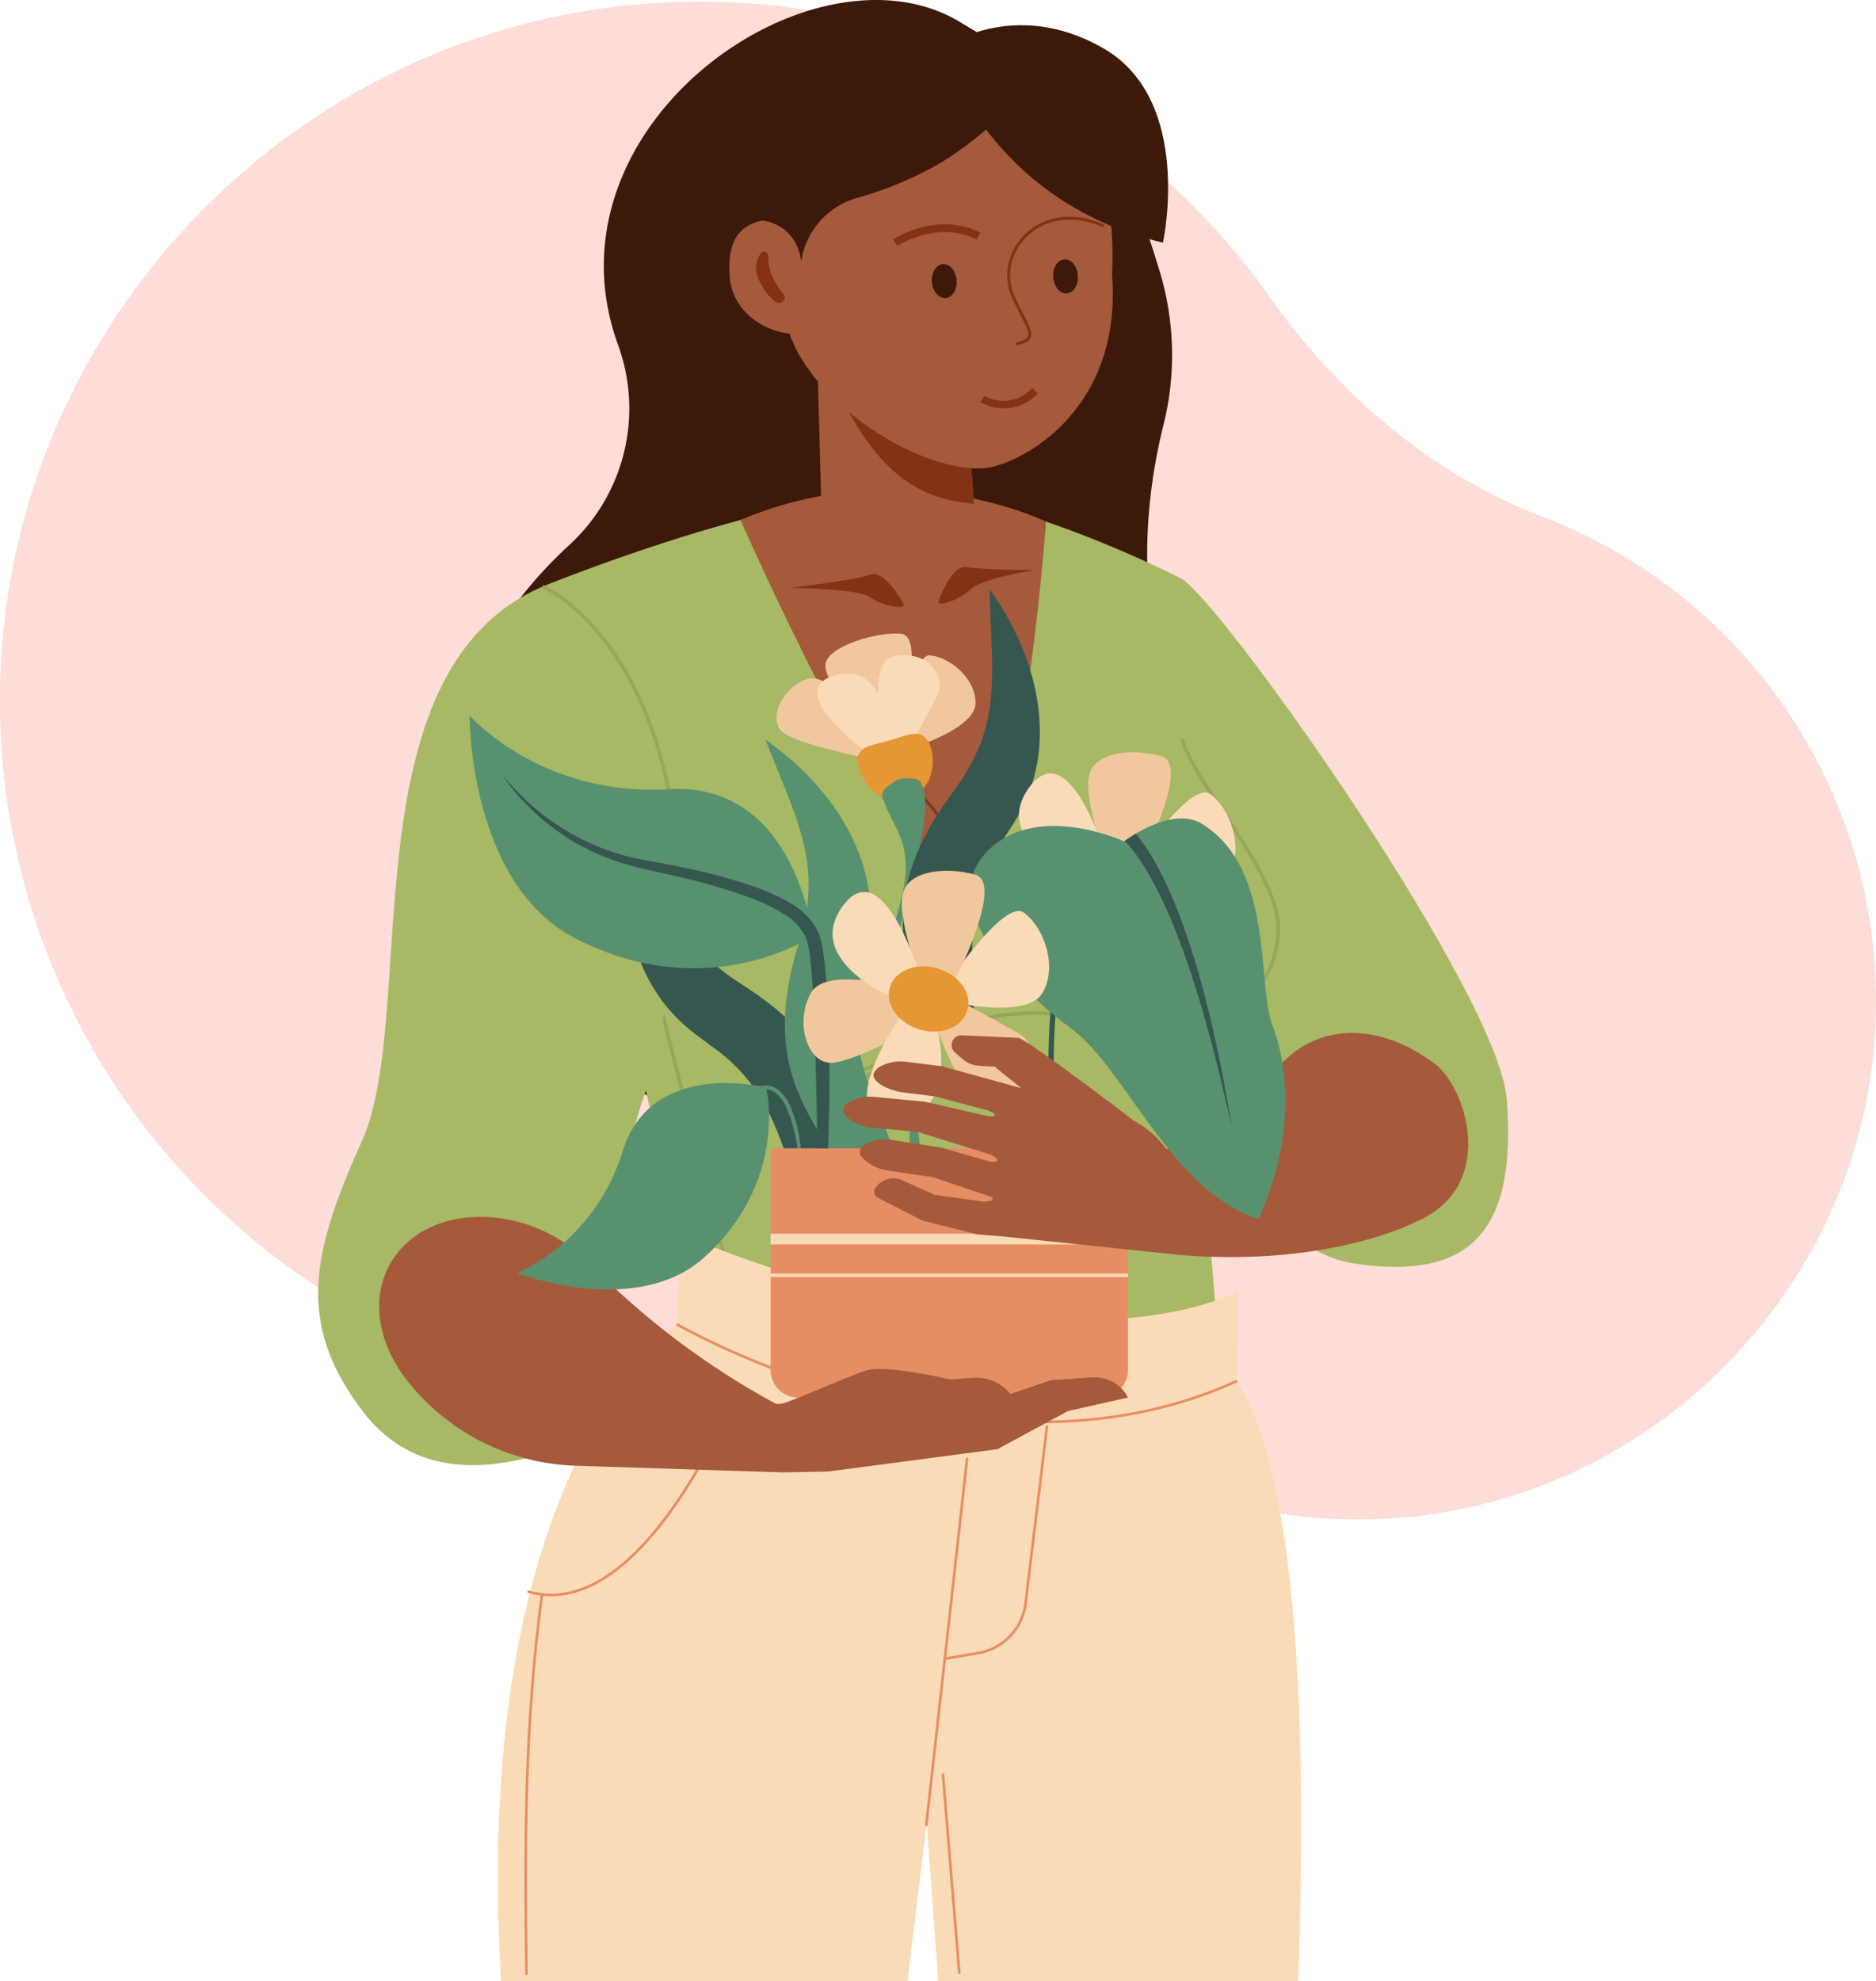 <svg xmlns="http://www.w3.org/2000/svg" viewBox="0 0 485.91 513"><path d="M345,77.11A180.78,180.78,0,0,0,192.6.49C96.6,2.81,18.36,81,16,177A181.21,181.21,0,0,0,267.48,348.45a133.9,133.9,0,0,0,105.38,44.87c70.72-2.67,127.8-61,129-131.76A134.22,134.22,0,0,0,415.73,133.9C386.89,122.84,362.84,102.34,345,77.11Z" transform="translate(-15.97 0)" fill="#fedcd7"/><path d="M316.21,69.81c-11.73-38.31-17.36-43.63-51.75-64.2C226.66-17,155.54,32.32,176,89.15c.09.24.17.49.26.74a48,48,0,0,1-12.83,51.23c-24,22-37.63,52.7-27,86.3,14.68,46.51,69.79,79.67,117,67.28a92.08,92.08,0,0,0,65.37-113.8c-.19-.67-.38-1.34-.58-2-6.79-22.41-6.55-46.2-.88-68.92A74.79,74.79,0,0,0,316.21,69.81Z" transform="translate(-15.97 0)" fill="#3d190a"/><path d="M406.22,284.54c-2.09-26.64-70.11-123.69-83.77-134.49,0,0-27.75,66.64-9.46,112.86s39.85,62.13,53.52,64.21C396.38,331.66,409,319.34,406.22,284.54Z" transform="translate(-15.97 0)" fill="#a7b964"/><path d="M336.36,399.44S325.15,285.19,324.44,240c-.27-17.29-2-89.94-2-89.94s-45-23.39-74.1-22.49c-35.34,1.09-91.82,24.3-91.82,24.3s24.72,125.29,30.34,145.64C223.81,431.09,299.66,420.9,336.36,399.44Z" transform="translate(-15.97 0)" fill="#a7b964"/><line x1="163.87" y1="232.28" x2="188.85" y2="330.15" fill="none" stroke="#97a65a" stroke-miterlimit="10" stroke-width="0.92"/><path d="M207.76,134.63s39.17,89.15,55.69,93.77,23.45-93.34,23.45-93.34S249.9,116.83,207.76,134.63Z" transform="translate(-15.97 0)" fill="#a55a3c"/><path d="M249.94,156.2s-4.79-8.76-8.53-7.4-20.73,3.43-20.73,3.43,17.46.12,20.52,2.34S251.17,158.2,249.94,156.2Z" transform="translate(-15.97 0)" fill="#833213"/><path d="M259.11,155.48s3.35-9.41,7.26-8.65,17.65.74,17.65.74-13.86,2.25-16.54,4.93S258.21,157.64,259.11,155.48Z" transform="translate(-15.97 0)" fill="#833213"/><path d="M145.7,513H251l5-40.56,3,40.56h93.22c2.28-63.48.22-130.49-15.91-155.31l.45-23.43c-26.62,13.2-86.9,9.89-144.63-14.91L191.48,343s-51.94,35-46.11,162.58Q145.55,509.36,145.7,513Z" transform="translate(-15.97 0)" fill="#fadbb8"/><polygon points="211.5 85.22 213.15 146.3 253.18 143.14 248.99 84.86 211.5 85.22" fill="#a55a3c"/><path d="M265,84.86l-34.72.34A104.51,104.51,0,0,0,232,98.93c11.38,25.26,23.5,30.43,36.22,31.48Z" transform="translate(-15.97 0)" fill="#833213"/><path d="M270.27,121.29h0c-19.48.6-50.37-21.8-51-41.28,0,0-5-30.33.22-39.71,9-16.28,48-19,63.57-16.74C307,27,304,71.16,304,71.16,306.83,107.42,278.78,121,270.27,121.29Z" transform="translate(-15.97 0)" fill="#a55a3c"/><path d="M205,71.88c.66,8.35,8.66,14.94,18.71,14.67l-1-30.31C212.58,56.51,203.76,56.9,205,71.88Z" transform="translate(-15.97 0)" fill="#a55a3c"/><path d="M215,66.33a1.12,1.12,0,0,0-2.07-.62,6.65,6.65,0,0,0-.53,6.52c1.67,3.78,4.92,7.43,6.33,5.79s-.12-1.21-2.57-6.09A11.87,11.87,0,0,1,215,66.33Z" transform="translate(-15.97 0)" fill="#833213"/><path d="M221.72,18.69c14.23-5.7,67.79-8.22,67.79-8.22s-8.26,18.83-30.69,32.16a95.64,95.64,0,0,1-21,8.66,20.15,20.15,0,0,0-14.31,16.27h0l-.44-1.9a11.17,11.17,0,0,0-12.34-8.51h0S207.5,24.38,221.72,18.69Z" transform="translate(-15.97 0)" fill="#3d190a"/><path d="M295.15,71.32c.19,2.43-1.08,4.51-2.85,4.65s-3.35-1.72-3.54-4.15,1.08-4.52,2.85-4.66S295,68.88,295.15,71.32Z" transform="translate(-15.97 0)" fill="#3d190a"/><path d="M263.74,72.53c.19,2.43-1.09,4.52-2.85,4.66s-3.36-1.72-3.55-4.15,1.09-4.52,2.85-4.66S263.54,70.1,263.74,72.53Z" transform="translate(-15.97 0)" fill="#3d190a"/><path d="M248.42,63.65,247.32,62c.46-.31,11.32-7.38,22.58-1.77L269,62C258.78,56.9,248.52,63.58,248.42,63.65Z" transform="translate(-15.97 0)" fill="#833213"/><path d="M301.79,58.57a19.58,19.58,0,0,0-10.29-2c-9.31.68-16.25,9.4-13.74,18.4a14.34,14.34,0,0,0,.75,2.07c3.73,8.31,6.84,10.71.67,12" transform="translate(-15.97 0)" fill="none" stroke="#833213" stroke-miterlimit="10" stroke-width="0.77"/><path d="M276.07,105.72a13.3,13.3,0,0,1-6.14-1.54l1-1.69a10.11,10.11,0,0,0,12.4-2l1.43,1.36A11.76,11.76,0,0,1,276.07,105.72Z" transform="translate(-15.97 0)" fill="#833213"/><path d="M191.48,343s78,45.07,144.7,14.65" transform="translate(-15.97 0)" fill="none" stroke="#e88e64" stroke-linecap="round" stroke-miterlimit="10" stroke-width="0.69"/><path d="M206.77,360.09s-23.9,60.56-53.86,52.07" transform="translate(-15.97 0)" fill="none" stroke="#e88e64" stroke-linecap="round" stroke-miterlimit="10" stroke-width="0.69"/><path d="M156.33,413c-4.49,33.87-4.49,64.35-4,98" transform="translate(-15.97 0)" fill="none" stroke="#e88e64" stroke-linecap="round" stroke-miterlimit="10" stroke-width="0.69"/><path d="M260.21,459.52q2.12,25.62,4.22,51.25" transform="translate(-15.97 0)" fill="none" stroke="#e88e64" stroke-linecap="round" stroke-miterlimit="10" stroke-width="0.69"/><path d="M109.76,295.32c14.8-33-4.36-121.47,46.77-143.46,0,0,45.31,81.94,27.53,128.36s4.17,88.67-31.21,97.2c-9.3,2.24-29,6-42.7-11.71C92.27,342.5,96.92,324,109.76,295.32Z" transform="translate(-15.97 0)" fill="#a7b964"/><path d="M298.57,264.35s-35.63-13.11-71.1,26.74" transform="translate(-15.97 0)" fill="none" stroke="#97a65a" stroke-miterlimit="10" stroke-width="0.92"/><path d="M199.24,254.37s7.53,39.18,47.61,19.47" transform="translate(-15.97 0)" fill="none" stroke="#97a65a" stroke-miterlimit="10" stroke-width="0.92"/><path d="M322.05,191.27c4.62,13.75,25,34.74,25,49.08a26,26,0,0,1-26,26" transform="translate(-15.97 0)" fill="none" stroke="#98a75a" stroke-miterlimit="10" stroke-width="0.92"/><path d="M265.1,208a28.78,28.78,0,0,0,2.16,19.58s-2.56-12-14.09-23" transform="translate(-15.97 0)" fill="none" stroke="#783c28" stroke-linejoin="bevel" stroke-width="0.77"/><path d="M298.85,257.5s14.25,14.69,32.79,6.56" transform="translate(-15.97 0)" fill="none" stroke="#97a65a" stroke-miterlimit="10" stroke-width="0.92"/><path d="M156.53,151.86s34.7,14.64,35.8,83.46" transform="translate(-15.97 0)" fill="none" stroke="#98a75a" stroke-miterlimit="10" stroke-width="0.92"/><path d="M217,363.51a203.21,203.21,0,0,1-48.07-36.09,40.12,40.12,0,0,0-26.7-12.3c-25.32-1.17-37.43,22.77-19.53,43.93l.46.53a57.92,57.92,0,0,0,42.65,19.95l53,1.71C221,375.13,215.38,376.4,217,363.51Z" transform="translate(-15.97 0)" fill="#a55a3c"/><line x1="250.49" y1="377.7" x2="239.93" y2="472.44" fill="none" stroke="#e88e64" stroke-linecap="round" stroke-miterlimit="10" stroke-width="0.69"/><path d="M260,12.53S271.42,52,317.19,62.83c0,0,8.05-36.8-15.4-50.3S260,12.53,260,12.53Z" transform="translate(-15.97 0)" fill="#3d190a"/><path d="M287.15,369.37l-5.55,45.82A14.84,14.84,0,0,1,269.38,428l-8.69,1.49" transform="translate(-15.97 0)" fill="none" stroke="#e88e64" stroke-linecap="round" stroke-miterlimit="10" stroke-width="0.69"/><path d="M250.73,191.62s1-22.42,6.14-21.93,11.79,5.93,11.78,12.36S252.9,193.4,252.9,193.4Z" transform="translate(-15.97 0)" fill="#f1c89e"/><path d="M241.08,189.31s-9.69-15.87-16.26-13.45-10,10.68-6.07,13.77,21.39,6.61,21.39,6.61Z" transform="translate(-15.97 0)" fill="#f1c89e"/><path d="M249,187.21s6.78-22.62.28-23.13-19,3.38-19.49,7.89c-.61,5.66,12.11,17.12,12.11,17.12Z" transform="translate(-15.97 0)" fill="#f1c89e"/><path d="M246.27,191.83S246,171,232.17,174.89,240.75,195,240.75,195Z" transform="translate(-15.97 0)" fill="#fadbb8"/><path d="M246.13,193.29s-7.13-22.3,2-23.52,12.74,6.07,10.58,10.31-7.27,13.71-7.27,13.71Z" transform="translate(-15.97 0)" fill="#fadbb8"/><path d="M238.5,199c1.65,5.88,7.15,9.47,12.29,8s8-7.37,6.32-13.25-5.71-3.47-10.85-2S236.85,193.15,238.5,199Z" transform="translate(-15.97 0)" fill="#e69632"/><path d="M207.66,254.59c27.52,17.32,26.6,33.83,29.88,51.63l-10.32,12.22c-8.55-15.68-8.2-34.73-27.15-47.69l-4-3c-17.8-13.33-21.21-37.18-15.52-58.66C188,230.62,189.83,243.1,207.66,254.59Z" transform="translate(-15.97 0)" fill="#365650"/><path d="M249.32,201.61c5-.44,5.3.72,5.79,2.65,1.65,5.47-1.23,16.07-2.48,21.68-3.17,15.61-8.63,24.51-4.79,39.56,6.44,25.62,11.06,43.71.64,64.41l-2-.39c8.41-42.86,5.14-39.23-.46-63.59-4.12-17.27,3.86-28.68,4.54-40.26.4-9.11-4.22-13.15-5.72-18.56-.46-1.55-1.13-2.27,3.4-5.13Z" transform="translate(-15.97 0)" fill="#58916f"/><path d="M223,243.8c-9.78,31,1.6,43,10.63,58.7l15.77,2.63c-3.63-17.48-16.22-31.78-10.16-53.92.06-.29,1.09-4.69,1.14-4.9,5-21.68-7.88-42.06-26.13-54.76C222.5,212.78,229.16,223.5,223,243.8Z" transform="translate(-15.97 0)" fill="#58916f"/><path d="M263.1,204.7c-19.51,26-12.76,41.1-9.46,58.9l14,7.72C270,253.62,262.9,236,276,217.08l2.71-4.24c11.86-18.8,6.53-42.3-6.47-60.33C272.93,175.27,275.65,187.6,263.1,204.7Z" transform="translate(-15.97 0)" fill="#365650"/><path d="M321.37,324.92c39.17,3.26,61.47-8.63,61.47-8.63,21-9,13.12-34.6,4.71-40.88-14-10.5-28.95-10.37-38.64-1l-44.4,33.41C299.84,308.24,315.82,315.1,321.37,324.92Z" transform="translate(-15.97 0)" fill="#a55a3c"/><path d="M199.59,297.32h92.57a0,0,0,0,1,0,0v57.39a7.15,7.15,0,0,1-7.15,7.15H206.74a7.15,7.15,0,0,1-7.15-7.15V297.32A0,0,0,0,1,199.59,297.32Z" fill="#e78d64"/><path d="M299,356.67l-10.83.75-17.8,6.05-22.56-3.25a90.7,90.7,0,0,0-8.72-3.25,19.34,19.34,0,0,1,.83,10.5,22.77,22.77,0,0,1,5.24-.86c9.41-.38,20.68,3.79,29.85,1.38,9-2.37,15.92-9.26,25.22-11.22l.36-.06A9.34,9.34,0,0,0,299,356.67Z" transform="translate(-15.97 0)" fill="#783c28"/><path d="M218.81,381.24l11.58-.22,43.93-5.79,18.22-9.86,15.59-3.51a9.44,9.44,0,0,0-9.09-5.19l-10.83.75-17.8,6.05-22.56-3.25s-2.43-6.57-7.25-5.41c-2.86.69-16.2,6.56-21.07,8.34s-16.39-3.58-16.39-3.58Z" transform="translate(-15.97 0)" fill="#a55a3c"/><path d="M245.47,370.49c5,.6,19.69-3.56,19.69-3.56l15-1.05-.55-1.55a11.39,11.39,0,0,0-11.52-7.58l-6.07.42s-16.29-3.89-21.47-2.36c-3.32,1-11.19,5.32-10.73,8.76C230.43,367.79,241.23,370,245.47,370.49Z" transform="translate(-15.97 0)" fill="#a55a3c"/><path d="M226.46,242.34s-4.37-40-37.35-38-51.52-19.06-51.52-19.06-.27,43.47,27.46,57.72C199.59,260.73,226.46,242.34,226.46,242.34Z" transform="translate(-15.97 0)" fill="#58916f"/><path d="M145.69,200.06a61.55,61.55,0,0,0,29.84,20.82c5.79,1.84,12,2.48,18.13,3.88a143.15,143.15,0,0,1,18.15,5,51.19,51.19,0,0,1,8.73,4,18.13,18.13,0,0,1,7.18,7.17,19.2,19.2,0,0,1,1.36,4.94c.27,1.6.44,3.16.61,4.73.31,3.14.52,6.26.69,9.38.61,12.48.55,24.92.06,37.37l-2.73,0c-.27-12.4-.45-24.81-1-37.16-.14-3.08-.31-6.16-.59-9.21s-.59-6.25-1.55-8.55a14.82,14.82,0,0,0-5.76-5.88,48.13,48.13,0,0,0-8.09-3.95,142,142,0,0,0-17.66-5.26c-6-1.54-12.15-2.46-18.15-4.6a57.43,57.43,0,0,1-16.48-9A56.8,56.8,0,0,1,145.69,200.06Z" transform="translate(-15.97 0)" fill="#365650"/><path d="M214.43,281.56S184.7,274,177.29,298s-27.42,31.64-27.42,31.64,30.94,11.84,48.55-4.11C220.35,305.66,214.43,281.56,214.43,281.56Z" transform="translate(-15.97 0)" fill="#58916f"/><path d="M162.61,327.85A46.3,46.3,0,0,0,182,316.62a45.15,45.15,0,0,0,7-8.78c2-3.23,4-6.46,6.09-9.6a99,99,0,0,1,6.85-9.11,42,42,0,0,1,4-4.1,19,19,0,0,1,4.85-3.2,9.79,9.79,0,0,1,2.88-.75,5.18,5.18,0,0,1,3.05.55,9.88,9.88,0,0,1,3.82,4.52,34.91,34.91,0,0,1,2.83,11.12l-.81.09a49.07,49.07,0,0,0-1.14-5.49,29.4,29.4,0,0,0-1.87-5.24,8.92,8.92,0,0,0-3.33-4.07c-1.47-.83-3.39-.45-5.05.2a18,18,0,0,0-4.61,3,42.4,42.4,0,0,0-4,4,99.93,99.93,0,0,0-6.87,9c-2.14,3.11-4.18,6.29-6.2,9.5a45,45,0,0,1-7.26,8.78,46.46,46.46,0,0,1-9.21,6.68A43,43,0,0,1,162.61,327.85Z" transform="translate(-15.97 0)" fill="#58916f"/><path d="M308.74,225.31s15.49-23.51,20.69-19.71,8.9,14,4.77,20.88-24.26,2.15-24.26,2.15Z" transform="translate(-15.97 0)" fill="#fadbb8"/><path d="M300.72,226s-22.18-7.22-26.46.46-.84,18.35,5.45,18.06,25.77-11.15,25.77-11.15Z" transform="translate(-15.97 0)" fill="#d6c3b4"/><path d="M311,224.23s13.67-26.29,5.77-28.45-16.92-.92-18.57,4.52c-2.07,6.84,5.17,24.46,5.17,24.46Z" transform="translate(-15.97 0)" fill="#f1c89e"/><path d="M306.31,232.61s7.86,25.43-10.09,26.22,2.25-27.91,2.25-27.91Z" transform="translate(-15.97 0)" fill="#eedfd1"/><path d="M296.68,228.17s-24.76-9.8-14.13-24.29,20.35,19.23,20.35,19.23Z" transform="translate(-15.97 0)" fill="#fadbb8"/><path d="M305.64,231.69s8.41,28.74,18.73,23.6,8.92-15.47,3.68-18.45-17.26-9.43-17.26-9.43Z" transform="translate(-15.97 0)" fill="#d6c3b4"/><path d="M314.82,230.89c-1.26,4.39-6.79,6.65-12.35,5.05s-9-6.46-7.77-10.85,6.79-6.64,12.35-5S316.09,226.51,314.82,230.89Z" transform="translate(-15.97 0)" fill="#e59532"/><path d="M294.14,233.63s-9.46,23.87-4.5,66.22" transform="translate(-15.97 0)" fill="none" stroke="#365650" stroke-miterlimit="10" stroke-width="1.36"/><path d="M307.14,217.85s-23.36-10.8-36,3.16,8.56,35.14,22.52,45.5,25.68,41.9,48.21,49.11c0,0,13.06-25.23,3.6-50.41-3.91-10.41.51-40.36-18.11-51.86C319.37,208.4,307.14,217.85,307.14,217.85Z" transform="translate(-15.97 0)" fill="#58916f"/><path d="M310.17,215.84c-1.45.86-2.47,1.6-2.86,1.88,16.14,17.35,26,67.31,27.68,74C334.5,289.38,327.06,236.41,310.17,215.84Z" transform="translate(-15.97 0)" fill="#365650"/><line x1="199.59" y1="320.82" x2="292.15" y2="320.82" fill="none" stroke="#f9dab7" stroke-miterlimit="10" stroke-width="2.76"/><line x1="199.59" y1="330.2" x2="292.15" y2="330.2" fill="none" stroke="#f9dab7" stroke-miterlimit="10" stroke-width="0.92"/><path d="M260.47,256s15.49-23.5,20.69-19.7,8.9,14,4.77,20.88-24.26,2.14-24.26,2.14Z" transform="translate(-15.97 0)" fill="#fadbb8"/><path d="M252.45,256.68s-22.18-7.22-26.46.45-.84,18.36,5.45,18.07,25.78-11.15,25.78-11.15Z" transform="translate(-15.97 0)" fill="#f1c89e"/><path d="M262.75,254.91s13.66-26.29,5.76-28.45-16.92-.91-18.57,4.52c-2.07,6.84,5.17,24.46,5.17,24.46Z" transform="translate(-15.97 0)" fill="#f1c89e"/><path d="M258.05,263.29s7.86,25.44-10.09,26.23,2.25-27.91,2.25-27.91Z" transform="translate(-15.97 0)" fill="#fadbb8"/><path d="M248.41,258.86s-24.76-9.8-14.13-24.29,20.35,19.23,20.35,19.23Z" transform="translate(-15.97 0)" fill="#fadbb8"/><path d="M257.37,262.38s8.41,28.74,18.74,23.59,8.91-15.46,3.67-18.44-17.26-9.44-17.26-9.44Z" transform="translate(-15.97 0)" fill="#f1c89e"/><path d="M266.55,261.58c-1.26,4.39-6.79,6.64-12.35,5s-9-6.45-7.77-10.84,6.79-6.64,12.35-5S267.82,257.19,266.55,261.58Z" transform="translate(-15.97 0)" fill="#e69632"/><path d="M269.13,319.62l6.59.52,45.65,4.78,1.36-7.4a25.77,25.77,0,0,0-13.13-27.38h0s-28.3-21.68-30-21.42l-14.94-.67a2.57,2.57,0,0,0-1.32,4.48c2.72,2.37,3.46,3.3,7.06,3.49l3.2.17,6.89,5.55-20.58-5.67-9.6-1.19a11,11,0,0,0-7,1.65s-1,1-1.08,1.62a2,2,0,0,0,.65,1.67s1.67,2.06,6.63,3l8.57,1.05L272,287.54c3.41,1.49.68,1.64-.19,1.44l-16.35-3.73-13-1.24a11.13,11.13,0,0,0-7,1.65l-.14.09a2,2,0,0,0-.94,1.53,2,2,0,0,0,.65,1.67l.12.12a11.2,11.2,0,0,0,6.52,2.89l11.94,1.09,19,5.92c3.2,1.52,1,2.17-.48,1.73l-12.37-3.56-12.89-2a11.12,11.12,0,0,0-7,1.26l-.15.08a2,2,0,0,0-.47,3.18l.12.12a11.11,11.11,0,0,0,6.33,3.25l11.88,1.76,15.15,5.11a.53.53,0,0,1-.1,1l-1.77.26L258,309.34l-8.54-3.82a5.59,5.59,0,0,0-6.69,2,1.71,1.71,0,0,0,.76,2.69L254.79,316Z" transform="translate(-15.97 0)" fill="#a55a3c"/></svg>